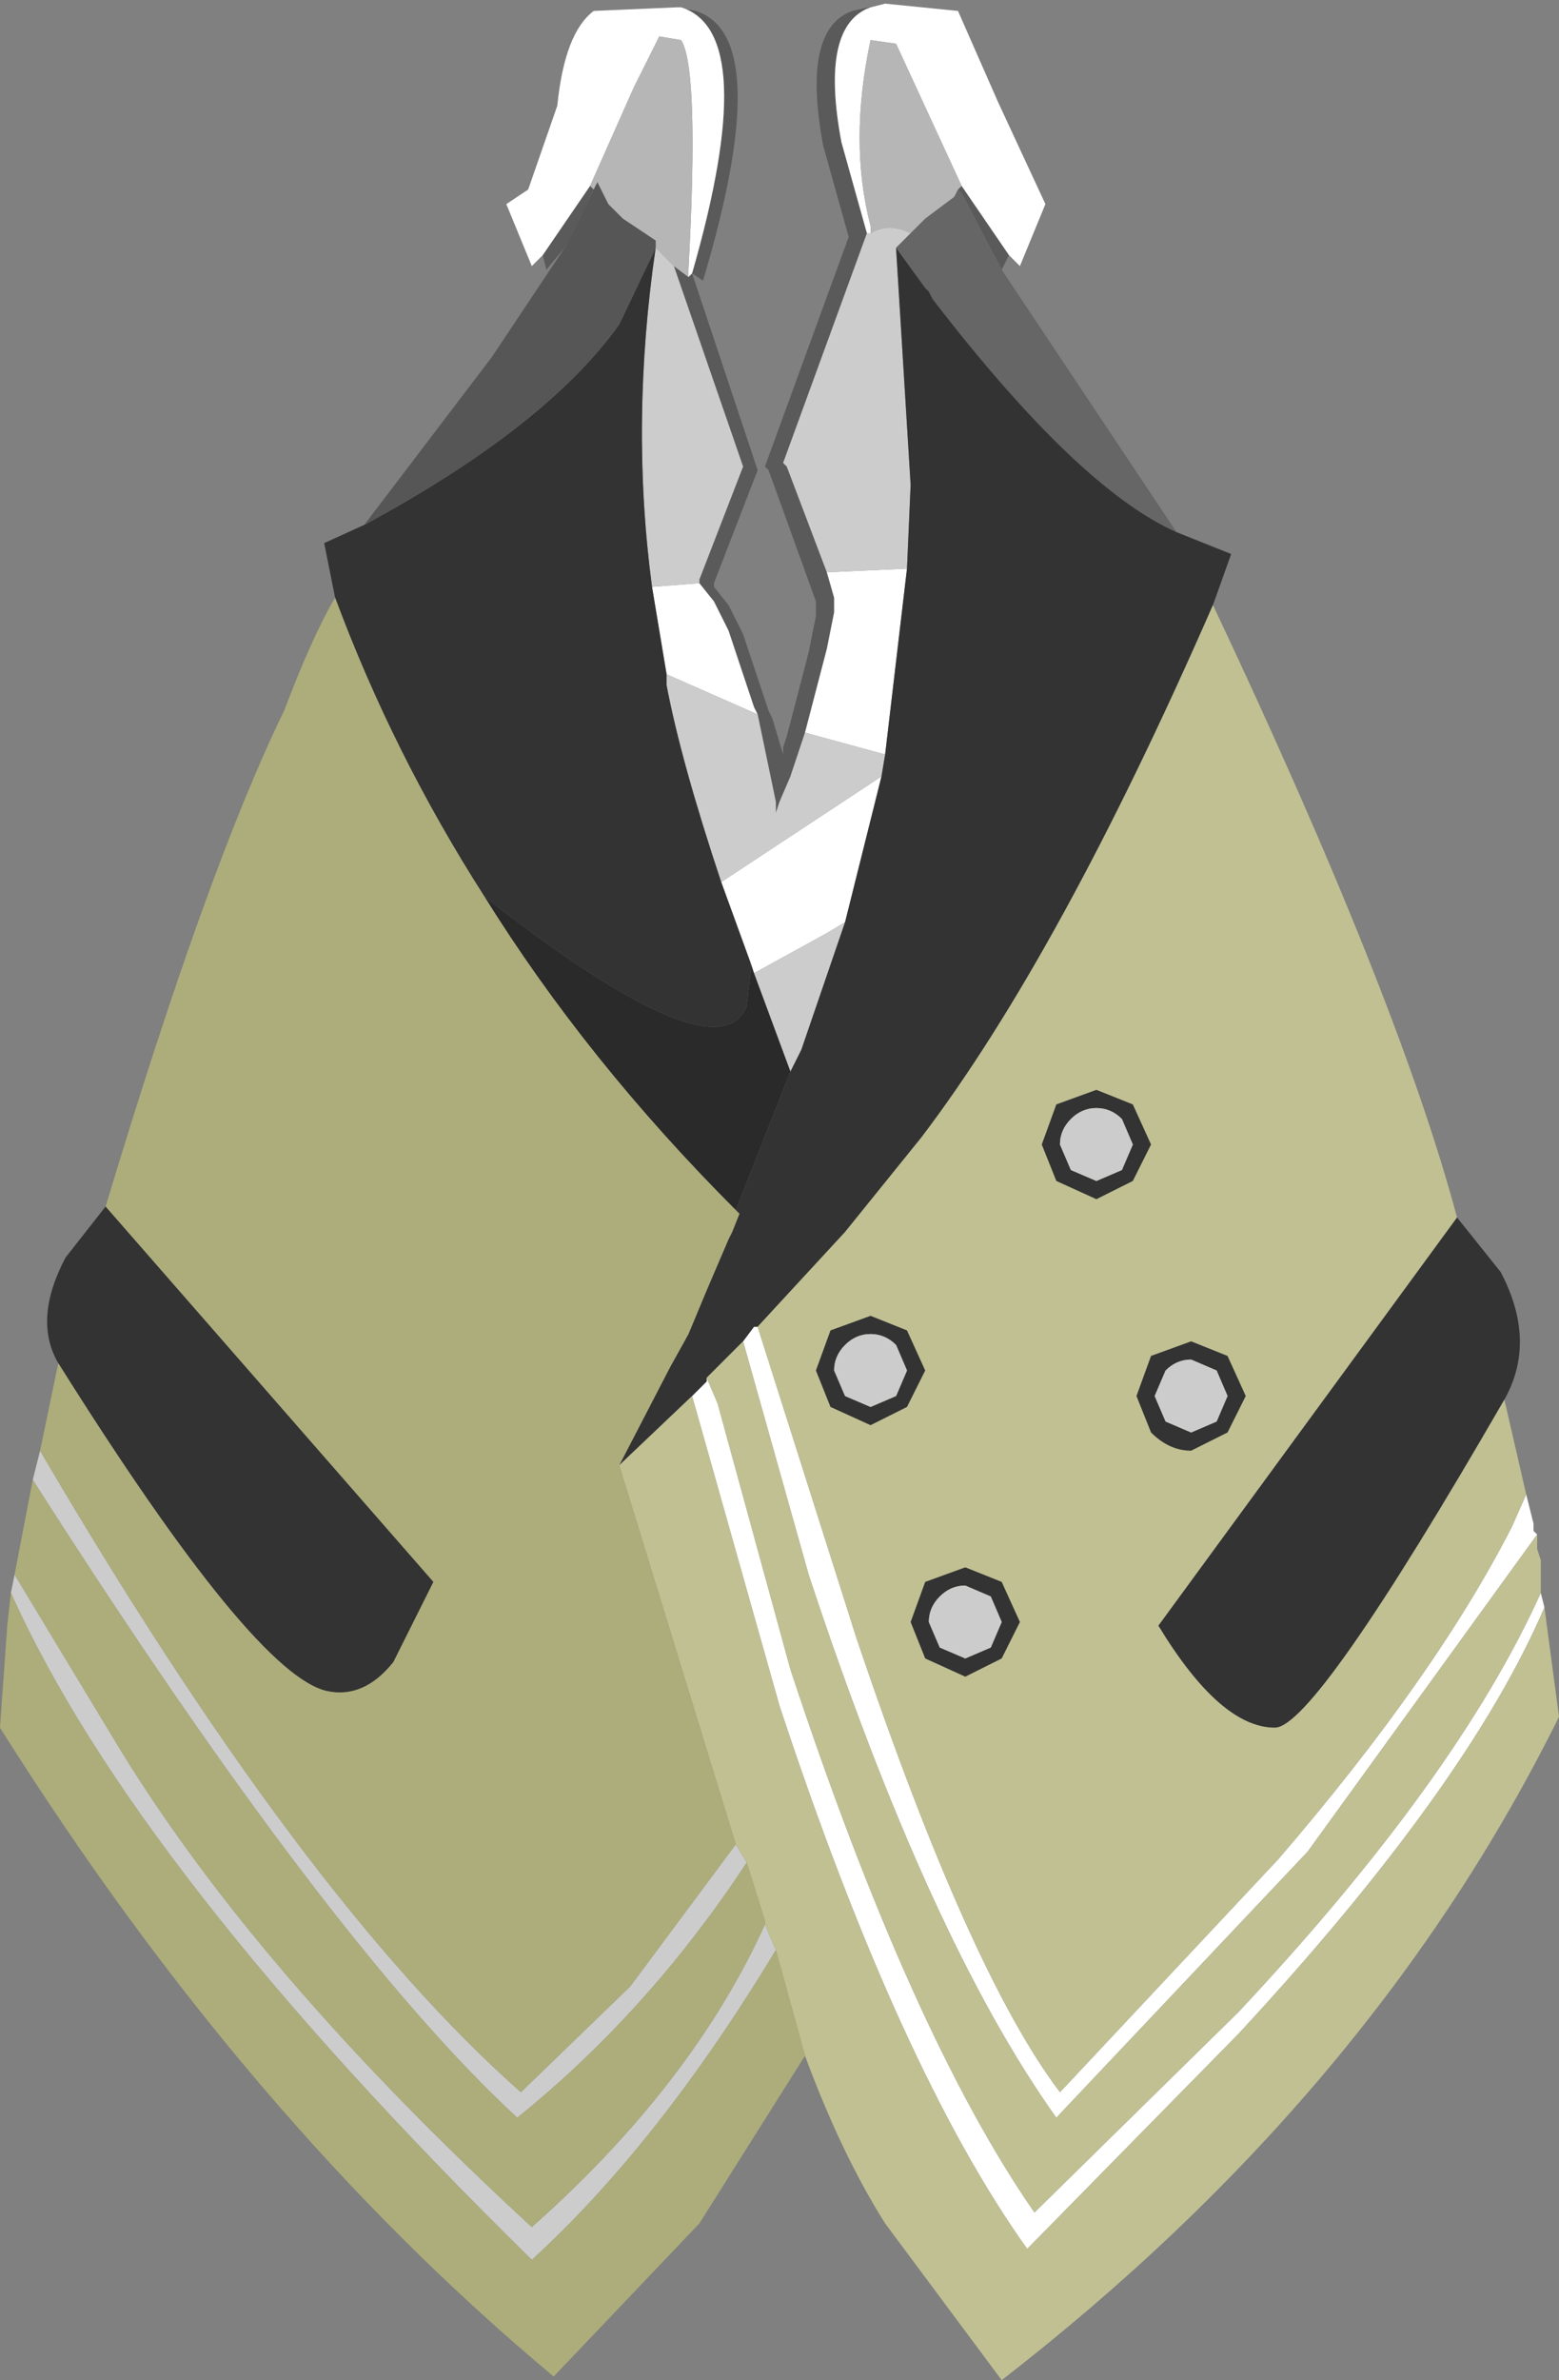 <svg xmlns="http://www.w3.org/2000/svg" xmlns:ffdec="https://www.free-decompiler.com/flash" xmlns:xlink="http://www.w3.org/1999/xlink" ffdec:objectType="frame" width="21.4" height="32.65"><rect width="100%" height="100%" fill="#808080" stroke="none"/><use ffdec:characterId="5" xlink:href="#a" width="21.4" height="32.65"/><defs><g id="a" fill-rule="evenodd"><path fill-opacity=".298" d="m7.75 3.4-.25.3-.05-.2.65-.95.05.05zM9.3.1l.25.05q1.1.35.1 3.7l-.15-.1.9 2.7L9.8 8v.05l.2.25.1.2.1.2.35 1.05.05.1.15.5v-.1l.05-.15.3-1.15.1-.5v-.2l-.65-1.8-.05-.05 1.15-3.15L11.3 2Q11 .4 11.7.15l.45-.1-.2.05q-.7.25-.4 1.85l.35 1.25-1.15 3.15.05.05.55 1.45.1.35v.2l-.1.5-.3 1.15-.05.15-.15.45-.15.35-.05.15V11l-.25-1.2-.05-.1L10 8.65l-.1-.2-.1-.2L9.6 8v-.05l.6-1.55-.95-2.75.2.15.05-.05Q10.45.45 9.35.1zm4.55 3.4-.1.2-.55-1.05-.05-.05.05-.05z"/><path fill="#fff" d="M21.2 22.05Q20.15 24.5 17 27.9l-2.9 2.95q-1.75-2.45-3.4-7.45l-1.2-4.25.2-.2v-.05l.15.35 1 3.65q1.65 5 3.35 7.45L17 27.6q3-3.2 4.15-5.75zM7.45 3.5l-.15.15-.35-.85.3-.2.4-1.15q.1-1 .5-1.3L9.3.1h.05q1.1.35.15 3.65l-.05.05v-.1Q9.6.95 9.35.55L9.05.5l-.35.7-.6 1.35zm4.7-3.45 1 .1.55 1.25.65 1.4-.35.85-.15-.15-.65-.95L12.3.6l-.35-.05q-.3 1.4 0 2.55v.1h-.05l-.35-1.25q-.3-1.6.4-1.85zm8.8 20.45.1.4v.1l.05.05-3.15 4.35-3.45 3.65q-1.75-2.45-3.4-7.45l-.9-3.2.15-.2h.05l1.35 4.25q1.55 4.6 2.8 6.25l3-3.2q2.15-2.5 3.2-4.55zm-9.6-12.65 1.1-.05-.3 2.55-1.1-.3.3-1.15.1-.5v-.2zm.75 2.8-.5 2-.25.15-1 .55-.05-.15-.4-1.1zm-3.15-2.6L9.6 8l.2.25.1.2.1.2.35 1.05.05.1-1.25-.55z"/><path fill="#b6b6b6" d="M11.95 3.2v-.1q-.3-1.15 0-2.55l.35.05.9 1.95-.05.05-.05.1-.4.3-.2.2q-.3-.15-.55 0M8.1 2.55l.6-1.35.35-.7.3.05q.25.4.1 3.15v.1l-.2-.15L9 3.4v-.1L8.55 3l-.2-.2-.15-.3-.05.1z"/><path fill="#ccc" d="m10.1 25.3.15.25Q8.9 27.6 7.1 29.05 4.5 26.65.45 20.3l.05-.2.05-.2q3.6 6.15 6.6 8.8l1.5-1.45zm.4 1.1.15.35Q9.05 29.4 7.3 31 1.85 25.65.15 21.85l.05-.25L1.65 24q1.9 3.1 5.65 6.55 2.2-1.95 3.2-4.15m1.45-23.2q.25-.15.55 0l-.2.2.2 3.25-.05 1.15-1.1.05-.55-1.45-.05-.05L11.9 3.2zM10.4 9.8l.25 1.2v.15l.05-.15.15-.35.15-.45.05-.15 1.1.3-.05.3-2.2 1.45q-.55-1.65-.75-2.7v-.15zm1.2 2.85L11 14.4l-.15.3-.5-1.35 1-.55zM9 3.4l.25.25.95 2.75-.6 1.55V8l-.65.05Q8.65 5.8 9 3.4"/><path fill="#666" d="m13.75 3.7.8 1.2 1.6 2.4q-1.35-.6-3.35-3.2l-.05-.1-.05-.05-.4-.55.2-.2.2-.2.4-.3.05-.1.05.05z"/><path fill="#333" d="m9.5 19.15-1 .95.7-1.35.25-.45.25-.6.15-.35L10 17l.05-.1.1-.25-.05-.05.75-1.9.15-.3.6-1.75.5-2 .05-.3.3-2.55.05-1.15-.2-3.25.4.55.05.05.05.1q2 2.6 3.35 3.2l.75.3-.25.7q-2.1 4.8-4 7.3l-1.05 1.3-1.2 1.3h-.05l-.15.2-.5.5v.05zM.8 18.7q-.35-.6.1-1.45l.55-.7 4.5 5.15-.55 1.1q-.4.5-.9.4-1-.2-3.7-4.5M4.6 8.2l-.15-.75L5 7.2q2.5-1.35 3.5-2.75L9 3.4v-.1.1q-.35 2.4-.05 4.65l.2 1.2v.15q.2 1.05.75 2.7l.4 1.1v.15l-.05.45q-.4 1-3.6-1.5Q5.4 10.35 4.6 8.2M20 16.7l.6.75q.5.95.05 1.75-2.6 4.5-3.15 4.5-.75 0-1.6-1.4z"/><path fill="#565656" d="m5 7.2 1.75-2.3 1-1.5.4-.8.05-.1.15.3.2.2.45.3v.1l-.5 1.05Q7.5 5.85 5 7.2"/><path fill="#2a2a2a" d="m10.85 14.7-.75 1.9q-2.05-2.05-3.45-4.3 3.2 2.5 3.6 1.5l.05-.45v-.15l.05.15z"/><path fill="#c0c093" d="m21.2 22.05.2 1.5q-2.55 5.15-7.65 9.1l-1.6-2.15q-.6-.95-1.1-2.3l-.4-1.45-.15-.35v-.05l-.25-.8-.15-.25-1.6-5.2 1-.95 1.2 4.25q1.65 5 3.4 7.45L17 27.9q3.15-3.4 4.2-5.85M16.65 8.3q2.55 5.4 3.35 8.4l-4.1 5.6q.85 1.4 1.6 1.4.55 0 3.15-4.5l.3 1.3-.2.45Q19.7 23 17.55 25.5l-3 3.2q-1.25-1.65-2.8-6.25L10.4 18.2l1.2-1.3 1.05-1.3q1.9-2.5 4-7.3m4.45 12.75v.2l.05.15v.45Q20 24.4 17 27.6l-2.8 2.75q-1.7-2.45-3.35-7.45l-1-3.65-.15-.35.5-.5.9 3.2q1.65 5 3.4 7.45l3.45-3.65z"/><path fill="#adad7b" d="m8.5 20.1 1.6 5.2-1.45 1.95-1.5 1.45q-3-2.65-6.6-8.8l.25-1.2q2.7 4.3 3.7 4.5.5.1.9-.4l.55-1.1-4.5-5.15q1.4-4.65 2.45-6.8.4-1.05.7-1.55.8 2.15 2.05 4.1 1.4 2.25 3.45 4.3l.05.05-.1.25-.05.1-.15.35-.15.35-.25.6-.25.45zm1.75 5.45.25.8v.05q-1 2.2-3.2 4.15Q3.55 27.1 1.65 24L.2 21.6l.25-1.3q4.05 6.35 6.65 8.75 1.8-1.45 3.15-3.5m.4 1.2.4 1.45-1.45 2.3-2 2.1Q3.4 29.1 0 23.7l.1-1.4.05-.45q1.7 3.8 7.15 9.15 1.75-1.6 3.35-4.25"/><path fill="#333" d="m12.7 18.8-.25.5-.5.25-.55-.25-.2-.5.2-.55.55-.2.5.2zm-.25 0-.15-.35q-.15-.15-.35-.15t-.35.15-.15.35l.15.35.35.15.35-.15z"/><path fill="#ccc" d="m12.45 18.8-.15.35-.35.15-.35-.15-.15-.35q0-.2.15-.35t.35-.15.35.15z"/><path fill="#333" d="m15.55 15.15.25.55-.25.5-.5.25-.55-.25-.2-.5.2-.55.55-.2zm-.15.2q-.15-.15-.35-.15t-.35.15-.15.35l.15.35.35.15.35-.15.15-.35z"/><path fill="#ccc" d="m15.4 15.35.15.35-.15.35-.35.15-.35-.15-.15-.35q0-.2.15-.35t.35-.15.35.15"/><path fill="#333" d="m13.25 21.5.5.2.25.55-.25.5-.5.25-.55-.25-.2-.5.2-.55zm-.35 1.1.35.15.35-.15.15-.35-.15-.35-.35-.15q-.2 0-.35.15t-.15.35z"/><path fill="#ccc" d="m12.9 22.6-.15-.35q0-.2.15-.35t.35-.15l.35.15.15.35-.15.35-.35.15z"/><path fill="#333" d="m15.8 18.6.55-.2.5.2.25.55-.25.5-.5.25q-.3 0-.55-.25l-.2-.5zm.55.05q-.2 0-.35.15l-.15.35.15.35.35.15.35-.15.15-.35-.15-.35z"/><path fill="#ccc" d="m16.35 18.65.35.15.15.35-.15.35-.35.15-.35-.15-.15-.35.15-.35q.15-.15.35-.15"/></g></defs></svg>